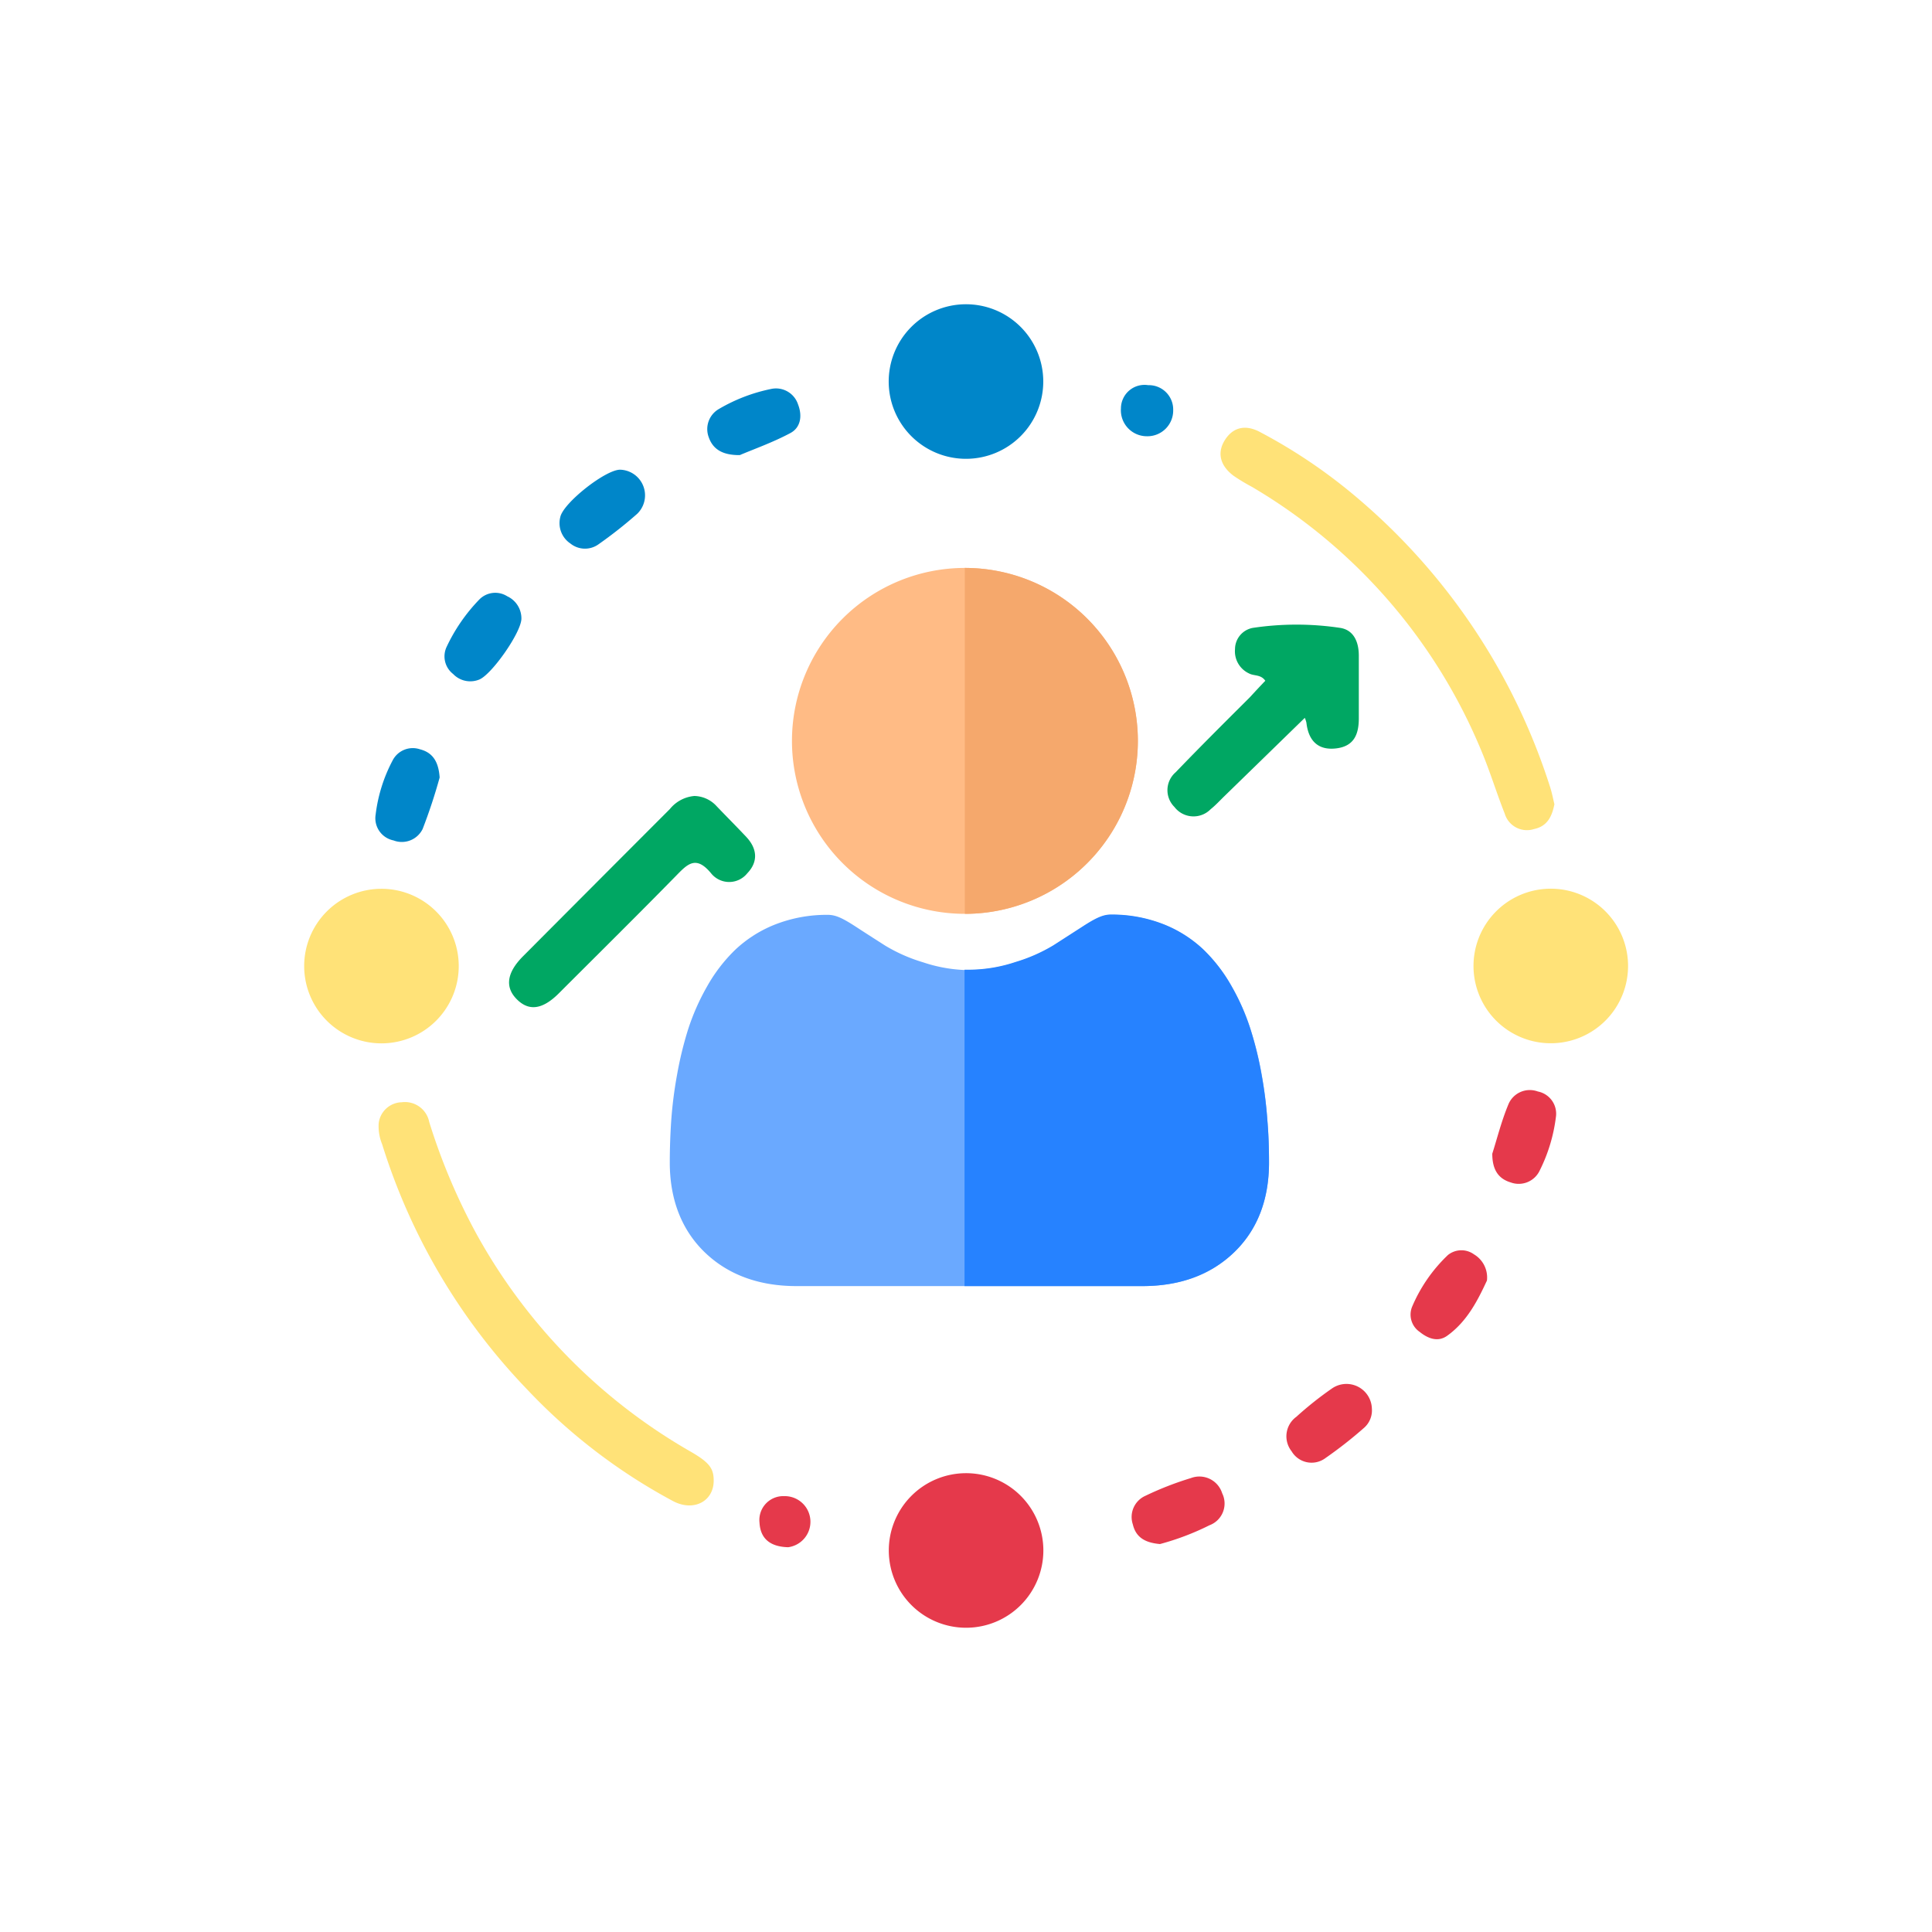 <svg id="Camada_1" data-name="Camada 1" xmlns="http://www.w3.org/2000/svg" viewBox="0 0 250 250"><defs><style>.cls-1{fill:#ffe278;}.cls-2{fill:#00a763;}.cls-3{fill:#0086c9;}.cls-4{fill:#e5394b;}.cls-5{fill:#ffbb85;}.cls-6{fill:#6aa9ff;}.cls-7{fill:#f5a86c;}.cls-8{fill:#2682ff;}</style></defs><title>Gestão de Talentos</title><path class="cls-1" d="M89.35,187.83a73.12,73.12,0,0,1-27.81-28.37,79.61,79.61,0,0,1-6-14.28A3.2,3.2,0,0,0,52,142.63a3.08,3.08,0,0,0-3,2.75,6.13,6.13,0,0,0,.45,2.69,80,80,0,0,0,18.75,31.71,73.91,73.91,0,0,0,18.87,14.45c2.72,1.45,5.37,0,5.28-2.77C92.32,190,91.77,189.22,89.35,187.83Z"/><path class="cls-1" d="M159.63,61.57A24.93,24.93,0,0,0,162,63a71.24,71.24,0,0,1,29.71,34.21c1.11,2.64,1.94,5.4,3,8.07a3,3,0,0,0,3.79,2c1.73-.36,2.33-1.65,2.64-3.21-.17-.71-.31-1.44-.53-2.14A81.3,81.3,0,0,0,175.72,64.5a69.14,69.14,0,0,0-12.61-8.56c-1.81-1-3.5-.76-4.61,1S158,60.36,159.63,61.57Z"/><path class="cls-2" d="M152.13,99.93a3.06,3.06,0,0,0-.16,4.49,3.11,3.11,0,0,0,4.69.29c.65-.52,1.21-1.14,1.81-1.72l10.37-10.1a3.33,3.33,0,0,1,.21.63c.26,2.32,1.5,3.61,3.87,3.32s2.93-1.93,2.91-4c0-2.68,0-5.37,0-8,0-1.76-.65-3.31-2.4-3.59a38.08,38.08,0,0,0-11.33,0A2.81,2.81,0,0,0,159.81,84a3.16,3.16,0,0,0,1.83,3.15c.64.34,1.51.1,2.09.94-.67.7-1.35,1.43-2,2.14C158.49,93.46,155.27,96.66,152.13,99.93Z"/><path class="cls-3" d="M125,59.37a10,10,0,1,0-10-9.79A10,10,0,0,0,125,59.37Z"/><path class="cls-1" d="M59.36,124.92a10,10,0,1,0-10,10.09A10,10,0,0,0,59.36,124.92Z"/><path class="cls-1" d="M200.43,115a10,10,0,1,0,10.24,9.88A10,10,0,0,0,200.43,115Z"/><path class="cls-4" d="M124.9,190.63a10,10,0,1,0,10.11,10A10,10,0,0,0,124.9,190.63Z"/><path class="cls-2" d="M72.3,128.55c5-5,10.11-10.05,15.1-15.14,1.51-1.54,2.61-2.83,4.61-.41a3,3,0,0,0,4.69,0c1.43-1.49,1.29-3.18-.12-4.69-1.27-1.35-2.58-2.66-3.86-4A4,4,0,0,0,89.85,103a4.59,4.59,0,0,0-3.17,1.69q-9.53,9.54-19,19.05c-2.12,2.13-2.35,4-.82,5.55S70.14,130.7,72.3,128.55Z"/><path class="cls-4" d="M172.31,179.7a45.36,45.36,0,0,0-4.56,3.63,3.12,3.12,0,0,0-.62,4.46,3,3,0,0,0,4.39.88,55.65,55.65,0,0,0,5-3.92,3,3,0,0,0,1-2.49A3.29,3.29,0,0,0,172.31,179.7Z"/><path class="cls-3" d="M73.81,70.33a3,3,0,0,0,3.64.1,57.86,57.86,0,0,0,5-3.94,3.32,3.32,0,0,0-2.18-5.71c-1.87-.05-7.39,4.3-7.77,6.13A3.17,3.17,0,0,0,73.81,70.33Z"/><path class="cls-4" d="M199,141.24a3,3,0,0,0-3.77,1.56c-.93,2.2-1.51,4.55-2.13,6.49,0,2.06.78,3.24,2.4,3.72a3,3,0,0,0,3.75-1.57,21.2,21.2,0,0,0,2.08-6.87A2.93,2.93,0,0,0,199,141.24Z"/><path class="cls-3" d="M50.92,108.75a3,3,0,0,0,3.77-1.48,69.71,69.71,0,0,0,2.2-6.66c-.14-2.07-.91-3.23-2.54-3.65a2.93,2.93,0,0,0-3.54,1.43,20.08,20.08,0,0,0-2.2,7A2.93,2.93,0,0,0,50.92,108.75Z"/><path class="cls-3" d="M62,87.94c1.62-.63,5.5-6.17,5.47-7.92a3.15,3.15,0,0,0-1.83-2.86A2.89,2.89,0,0,0,62,77.6a22.6,22.6,0,0,0-4.2,6.09,2.88,2.88,0,0,0,.83,3.52A3.07,3.07,0,0,0,62,87.94Z"/><path class="cls-4" d="M190.73,162.31a2.78,2.78,0,0,0-3.37.09,20,20,0,0,0-4.65,6.73,2.71,2.71,0,0,0,1,3.22c1.08.87,2.36,1.35,3.55.5,2.62-1.87,4-4.68,5.15-7.15A3.48,3.48,0,0,0,190.73,162.31Z"/><path class="cls-3" d="M95.73,58.89c1.83-.78,4.28-1.64,6.54-2.85,1.36-.72,1.56-2.26,1-3.7a3,3,0,0,0-3.53-2,22,22,0,0,0-6.71,2.58,3,3,0,0,0-1.33,3.63C92.22,58.07,93.41,58.91,95.73,58.89Z"/><path class="cls-4" d="M154.11,191.26a41.14,41.14,0,0,0-5.88,2.29,3,3,0,0,0-1.64,3.71c.4,1.69,1.6,2.37,3.51,2.54a34,34,0,0,0,6.4-2.43,3,3,0,0,0,1.65-4.14A3.09,3.09,0,0,0,154.11,191.26Z"/><path class="cls-3" d="M148.39,56.45a3.33,3.33,0,0,0,3.42-3.39,3.15,3.15,0,0,0-3.24-3.22,3.05,3.05,0,0,0-3.52,3A3.36,3.36,0,0,0,148.39,56.45Z"/><path class="cls-4" d="M101.48,193.6a3.09,3.09,0,0,0-3.2,3.43c.11,2.07,1.38,3.12,3.71,3.18a3.32,3.32,0,0,0-.51-6.61Z"/><path class="cls-5" d="M147.24,95.87a22.38,22.38,0,0,1-22.39,22.38h0a22.38,22.38,0,0,1-22.37-22.38,22.38,22.38,0,0,1,22.37-22.38h0a22.38,22.38,0,0,1,22.39,22.38Z"/><path class="cls-6" d="M164.21,150.44c0,4.85-1.54,8.78-4.58,11.67s-7,4.31-11.82,4.31H103.07c-4.84,0-8.81-1.45-11.81-4.31s-4.59-6.82-4.59-11.67c0-1.87.07-3.72.19-5.49a54.25,54.25,0,0,1,.75-5.87,46.91,46.91,0,0,1,1.44-5.91,29.45,29.45,0,0,1,2.43-5.5,20.71,20.71,0,0,1,3.66-4.77,16.13,16.13,0,0,1,5.26-3.31,18.28,18.28,0,0,1,6.71-1.21c1,0,1.87.39,3.64,1.54,1.1.72,2.38,1.54,3.79,2.44a21.14,21.14,0,0,0,4.9,2.16,19.31,19.31,0,0,0,5.4,1h.6a19.31,19.31,0,0,0,6-1,21.33,21.33,0,0,0,4.9-2.16l3.79-2.44c1.77-1.15,2.69-1.54,3.64-1.54a18.32,18.32,0,0,1,6.71,1.21,16.13,16.13,0,0,1,5.26,3.31,20.71,20.71,0,0,1,3.66,4.77,28.76,28.76,0,0,1,2.42,5.5,45.22,45.22,0,0,1,1.45,5.91A54.57,54.57,0,0,1,164,145C164.15,146.72,164.21,148.56,164.21,150.44Z"/><path class="cls-7" d="M124.85,118.25h0V73.49h0a22.38,22.38,0,0,1,22.39,22.38,22.38,22.38,0,0,1-22.39,22.38Z"/><path class="cls-8" d="M164.21,150.44c0,4.85-1.54,8.78-4.58,11.67s-7,4.31-11.82,4.31h-23V125.48h.6a19.31,19.31,0,0,0,6-1,21.33,21.33,0,0,0,4.9-2.16l3.79-2.44c1.77-1.15,2.69-1.54,3.64-1.54a18.32,18.32,0,0,1,6.71,1.21,16.13,16.13,0,0,1,5.26,3.31,20.71,20.71,0,0,1,3.66,4.77,28.76,28.76,0,0,1,2.42,5.5,45.22,45.22,0,0,1,1.45,5.91A54.57,54.57,0,0,1,164,145C164.15,146.72,164.21,148.56,164.21,150.44Z"/></svg>